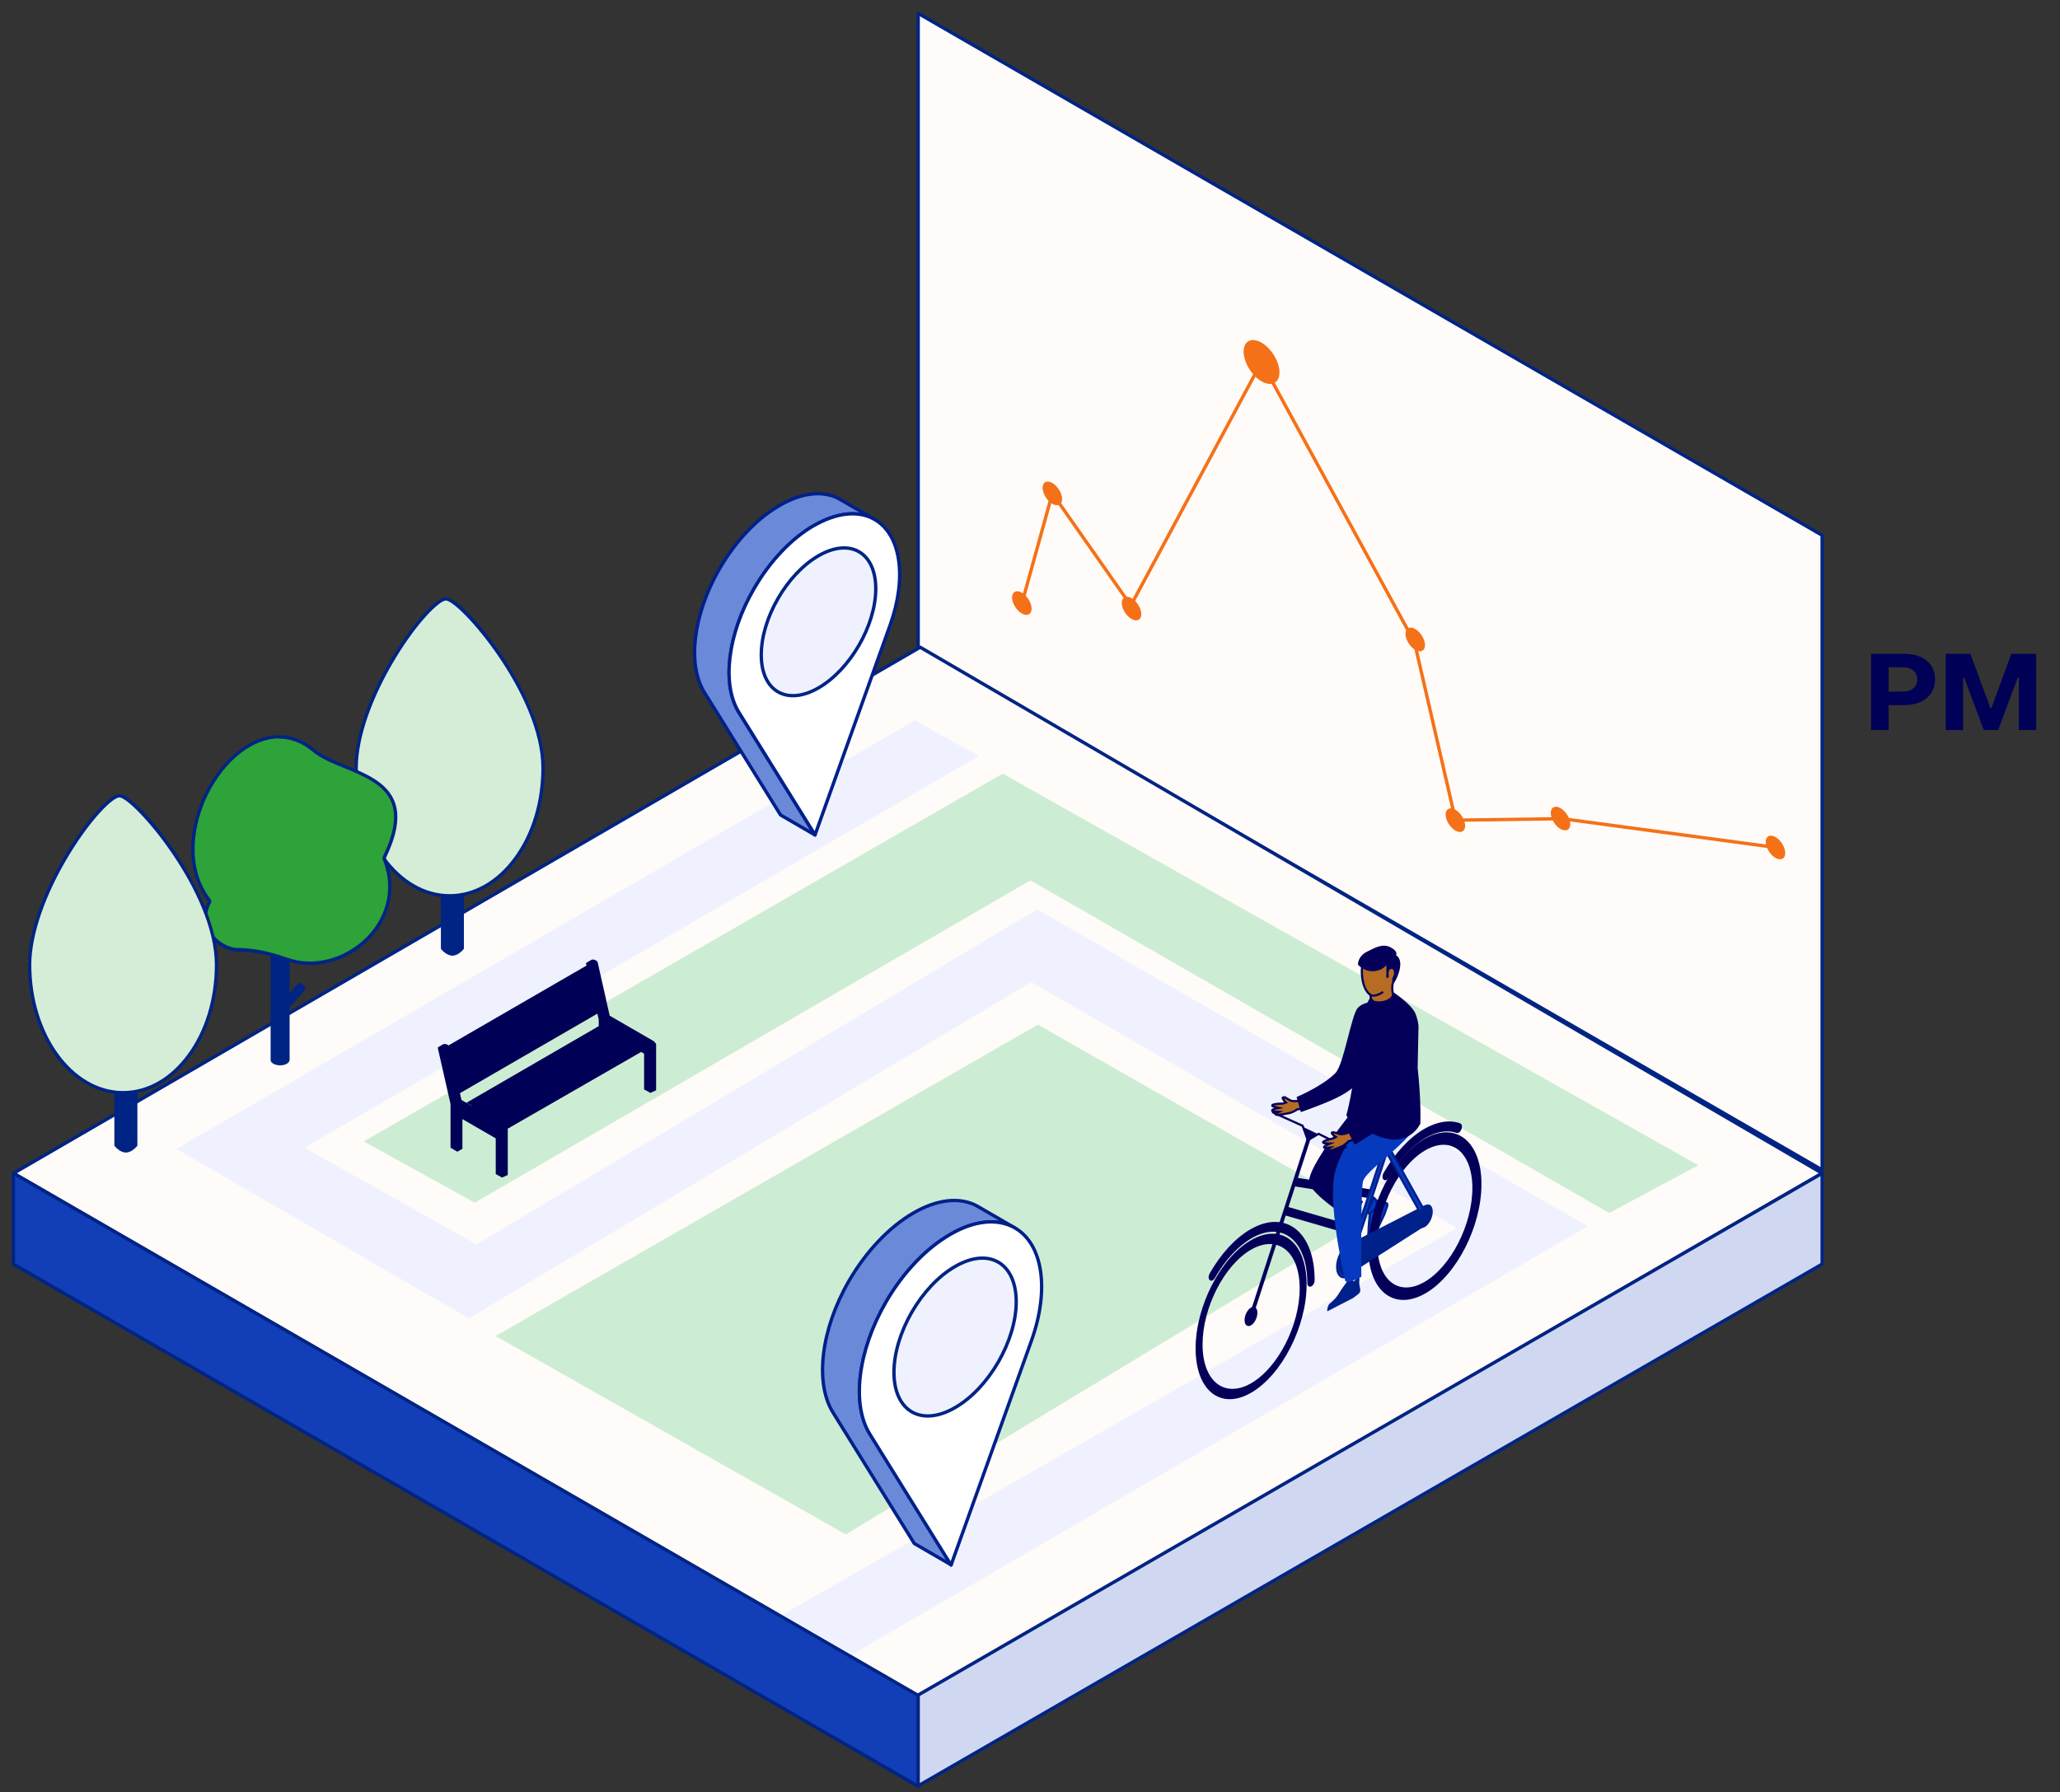 <svg xmlns="http://www.w3.org/2000/svg" width="154" height="134" fill="none"><rect width="100%" height="100%" fill="#333333" stroke="none"/><path fill="#FFFBF8" stroke="#002484" stroke-linejoin="round" stroke-width=".25" d="M136.22 87.47 68.64 48.46V1l67.58 39.02v47.45Z"/><path stroke="#F57118" stroke-miterlimit="10" stroke-width=".25" d="m76.4 45.09 2.27-8.2 5.87 8.38 9.77-18.21 11.43 20.95 3.07 13.31 7.98-.11 15.95 2.15"/><path fill="#F57118" d="M77.12 45.51c0 .43-.33.59-.73.36-.4-.23-.73-.77-.73-1.2 0-.43.33-.59.73-.36.4.23.73.77.73 1.2ZM79.4 37.31c0 .43-.33.59-.73.36-.4-.23-.73-.77-.73-1.2 0-.43.33-.59.73-.36.4.23.73.77.73 1.2ZM85.32 45.92c0 .43-.33.59-.73.36-.4-.23-.73-.77-.73-1.2 0-.43.33-.59.73-.36.4.23.73.77.73 1.2ZM95.65 27.84c0 .8-.6 1.1-1.34.67-.74-.43-1.34-1.42-1.34-2.22 0-.8.6-1.1 1.34-.67.74.43 1.34 1.42 1.34 2.22ZM106.53 48.23c0 .43-.33.59-.73.36-.4-.23-.73-.77-.73-1.2 0-.43.33-.59.73-.36.4.23.73.77.73 1.2ZM133.46 63.78c0 .43-.33.59-.73.36-.4-.23-.73-.77-.73-1.2 0-.43.33-.59.73-.36.4.23.73.77.73 1.2ZM109.53 61.74c0 .43-.33.59-.73.36-.4-.23-.73-.77-.73-1.2 0-.43.33-.59.73-.36.4.23.73.77.73 1.2ZM117.39 61.62c0 .43-.33.59-.73.36-.4-.23-.73-.77-.73-1.2 0-.43.33-.59.73-.36.4.23.73.77.73 1.2Z"/><path fill="#FFFBF8" stroke="#002484" stroke-linejoin="round" stroke-width=".25" d="M68.79 48.39 1.01 87.72l67.63 39.09 67.58-39.09-67.43-39.33Z"/><path fill="#D0D8F1" stroke="#002484" stroke-linejoin="round" stroke-width=".25" d="m68.59 133.55 67.63-39.04v-6.79l-67.63 39.04v6.79Z"/><path fill="#123EB7" stroke="#002484" stroke-linejoin="round" stroke-width=".25" d="M68.64 133.55 1 94.51v-6.79l67.64 39.04v6.79Z"/><path fill="#EFF1FE" d="M59.33 59.1 13.19 85.9l21.86 12.67L77.1 73.42l31.82 18.4-50.4 28.9 5.18 2.98 54.99-32.02L77.53 68 35.62 93.04l-12.86-7.23 50.4-29.28-4.76-2.67-9.07 5.24Z"/><path fill="#000056" d="M141.186 54.58h-1.312v-5.696h2.504c1.392 0 2.288.736 2.28 1.912 0 1.168-.904 1.92-2.288 1.92h-1.184v1.864Zm0-4.688v1.816h1.08c.656 0 1.064-.36 1.064-.912s-.416-.904-1.064-.904h-1.08Zm5.57 4.688h-1.296v-5.696h1.84l1.496 4.048h.08l1.488-4.048h1.856v5.696h-1.296v-3.92h-.08l-1.464 3.92h-1.08l-1.464-3.92h-.08v3.92Z"/><path fill="#CCEDD3" d="m37.05 99.89 40.54-23.28 25.06 14.27-39.42 23.84-26.18-14.83Z"/><path fill="#002484" d="M34.68 70.94s-.39.51-.86.51-.86-.51-.86-.51v-4.49h1.72v4.49Z"/><path fill="#D5EDD7" d="M33.61 66.98c-3.85 0-6.99-4.29-6.99-9.57s5.34-12.63 6.7-12.63c1.23 0 7.27 7.3 7.27 12.63 0 5.33-3.13 9.57-6.99 9.57h.01Z"/><path fill="#002484" d="M33.33 44.9c1 0 7.14 6.98 7.14 12.51 0 2.54-.72 4.92-2.03 6.7-1.29 1.76-3.01 2.74-4.83 2.74-3.78 0-6.86-4.24-6.86-9.44 0-2.26 1.04-5.27 2.86-8.26 1.67-2.74 3.26-4.25 3.72-4.25Zm0-.25c-1.38 0-6.83 7.41-6.83 12.76s3.18 9.69 7.11 9.69 7.11-4.34 7.11-9.69-6.01-12.76-7.39-12.76Z"/><path fill="#CCEDD3" d="m27.19 85.34 8.3 4.58 41.54-24.1 43.27 24.87 6.66-3.57-52-29.28-47.77 27.5Z"/><path fill="#00208A" d="M99.28 97.69c.02-.09.07-.18.13-.23.15-.13.43-.33.71-.8.15-.26.73-1.05.73-1.05s.07-.01.32.16c.13.09.36-.4.36-.4s.04.03.07.1c.02.06.04.15.02.28-.03.18.03.47.07.66.02.1-.03.25-.12.32l-.42.32-.56.29-1.36.7c-.03-.05 0-.23.04-.36l.01.01Z"/><path fill="#063ABE" stroke="#00208A" stroke-linejoin="round" stroke-width=".16" d="m102.2 90.64.79.49s.27-.11.36-.36c.1-.25.08-.45.08-.45l-.74-.79-.49 1.11Z"/><path fill="#063ABE" stroke="#00208A" stroke-linejoin="round" stroke-width=".16" d="M102.1 93.25c-.03-.06-.03-.14 0-.23.06-.22.22-.62.21-1.09 0-.26.1-1.19.1-1.19s.06-.09.38-.34c.16-.13.12-.56.12-.56s.05-.04.12-.05c.05-.01.12 0 .17.06.08.08.28.1.43.1.08 0 .11.11.07.24l-.21.6-.36.76-.87 1.85c-.06.02-.12-.07-.16-.16v.01Z"/><path fill="#04005A" d="M102.39 81.5s-4.53 5.32-4.53 6.84c0 .9 3.31 2.98 3.31 2.98l.72-1.49s-1.72-1.36-1.64-1.77c.08-.41 4.24-5.77 4.38-6.43.14-.66-.59-1.25-.59-1.25l-1.66 1.11.01.01Z"/><path fill="#04005A" d="m96.84 88.71 5.38.85c.1.02.23-.11.29-.29.06-.18.02-.33-.09-.35l-5.38-.85c-.1-.02-.23.11-.29.29-.06.18-.02.33.09.35ZM96.11 90.88l5.24 1.52c.1.03.23-.09.3-.26.06-.17.03-.34-.07-.37l-5.24-1.52c-.1-.03-.23.09-.3.26-.06.17-.03.34.07.37ZM89.38 100.82c0-3.15 1.86-6.78 4.15-8.1 2.29-1.32 4.15.17 4.15 3.31 0 3.15-1.86 6.78-4.15 8.1-2.29 1.32-4.15-.17-4.15-3.31Zm.52-.3c0 2.75 1.63 4.05 3.63 2.9s3.63-4.33 3.63-7.09c0-2.75-1.63-4.05-3.63-2.9s-3.63 4.33-3.63 7.09Z"/><path fill="#04005A" stroke="#04005A" stroke-linejoin="round" stroke-width=".16" d="M98.01 96.1c.11-.06.19-.23.19-.38 0-3.55-2.1-5.23-4.68-3.74-1.11.64-2.18 1.8-3.02 3.27-.08.14-.09.32-.02.39.07.07.19.02.27-.13.77-1.35 1.76-2.41 2.77-3 2.37-1.37 4.29.17 4.29 3.43 0 .15.09.22.19.16h.01ZM102.37 93.32c0-3.15 1.86-6.78 4.15-8.1 2.29-1.32 4.15.17 4.15 3.31 0 3.15-1.86 6.78-4.15 8.1-2.29 1.32-4.15-.17-4.15-3.31Zm.52-.3c0 2.75 1.63 4.05 3.63 2.9s3.63-4.33 3.63-7.09c0-2.75-1.63-4.05-3.63-2.9s-3.63 4.33-3.63 7.09Z"/><path fill="#04005A" stroke="#04005A" stroke-linejoin="round" stroke-width=".16" d="M103.62 88.15s.09-.07.13-.14c.77-1.35 1.76-2.41 2.77-3 .86-.49 1.68-.63 2.39-.38.09.03.21-.07.27-.23.06-.16.04-.31-.05-.34-.77-.27-1.67-.13-2.61.41-1.11.64-2.18 1.8-3.02 3.27-.08.14-.09.32-.02.39.04.04.09.04.15 0l-.01.02Z"/><path fill="#063ABE" stroke="#00208A" stroke-linejoin="round" stroke-width=".16" d="M106.52 90.34s.05-.06.05-.1c0-.04-.02-.06-.05-.05l-5.71 2.93s-.05.06-.06.1c0 .04.02.06.05.05l5.71-2.93h.01Z"/><path fill="#00208A" d="m100.73 95.37 5.79-3.7s.05-.07.05-.11c0-.04.1-1.39.08-1.37l-5.84 2.86s-.14 2.24-.13 2.28c0 .04.03.06.05.04Z"/><path fill="#063ABE" stroke="#00208A" stroke-linejoin="round" stroke-width=".16" d="M101.03 93.97c.06-.03.11-.11.14-.2l3.57-10.86c.04-.13.02-.25-.06-.27-.08-.02-.18.08-.22.21l-3.57 10.86c-.04.13-.02.25.06.27.03 0 .05 0 .08-.02v.01Z"/><path fill="#063ABE" stroke="#00208A" stroke-linejoin="round" stroke-width=".16" d="M106.52 91.1s.04-.03.06-.06c.06-.09.08-.21.05-.27l-2.87-5.14c-.04-.06-.12-.05-.18.04s-.08.21-.05.27l2.87 5.14s.07.05.11.02h.01ZM100.81 95.4c.47-.27.85-1.02.85-1.67 0-.65-.38-.95-.85-.68-.47.27-.85 1.02-.85 1.67 0 .65.38.95.85.68Z"/><path fill="#00208A" d="M101.56 93.79c0 .57-.33 1.22-.75 1.46s-.75-.03-.75-.6.33-1.22.75-1.46.75.03.75.6Z"/><path fill="#063ABE" stroke="#00208A" stroke-linejoin="round" stroke-width=".16" d="m105.49 81.96-1.26.73c-.09.05-.17.2-.17.33v.28c0 .13.08.19.17.14l1.6-.92c.12-.07.21-.3.15-.42-.09-.19-.27-.26-.49-.13v-.01Z"/><path fill="#063ABE" d="M103.54 81.33c-.29.48-3.47 4.29-3.82 6.74-.37 2.6.86 7.74.86 7.74s.41.1 1.19-.35c0 0-.06-6.26.12-7.11.18-.85 3.1-2.59 4.16-4.42.14-.23-2.51-2.61-2.51-2.61v.01Z"/><path fill="#04005A" d="M97.74 84.96 93.38 98.4c-.04.13-.01.25.06.27.02 0 .05 0 .08-.02.06-.03.11-.11.14-.2l4.36-13.44"/><path fill="#04005A" d="M94 98.15c0 .37-.22.79-.48.94-.26.15-.48-.02-.48-.39s.22-.79.48-.94c.26-.15.48.02.48.39Z"/><path fill="#00208A" d="M106.52 91.74c.32-.19.59-.7.59-1.15 0-.45-.26-.66-.59-.47-.33.19-.59.7-.59 1.15 0 .45.26.66.59.47Z"/><path fill="#B66C23" stroke="#04005A" stroke-miterlimit="10" stroke-width=".16" d="M95.97 82.04c-.2-.01.05.29.16.4-.08.03-.22.07-.22.07s-.73 0-.8.13c-.05.1.29.13.5.19-.21.04-.48.11-.51.19-.03.1.27.1.49.11-.12.05-.22.1-.23.16-.03.15.61 0 .98-.06.37-.07.62-.28.62-.28l.41-.07.03-.67s-.59.23-.97.05c-.12-.08-.31-.2-.47-.21l.01-.01Z"/><path fill="#04005A" d="M102.98 74.91s-1-.09-1.48.45-1.05 4.23-1.66 4.86c-.95.98-2.91 1.8-2.91 1.8l.32 1.13c2.61-.94 3.18-1.28 3.92-1.85.74-.57 1.81-6.4 1.81-6.4v.01Z"/><path fill="#04005A" d="M101.17 76.82c.05 1.14.13 2.2.13 2.2-.04 2.2-.65 4.36-.65 4.36s.28.75 2.4 1.57c2.32.9 3.13-.94 3.13-.94s.08-1.64-.2-4.15l.06-2.91s.07-.38-.21-1.13c-.28-.75-1.77-1.7-1.77-1.7l-.23-.03-.82-.53"/><path fill="#B66C23" stroke="#04005A" stroke-miterlimit="10" stroke-width=".16" d="M104.13 73.36s-.1.55 0 .92-.54.7-1.13.67c-.59-.03-.54-.39-.56-.83-.02-.44 1.69-.76 1.69-.76Z"/><path fill="#B66C23" d="M103.4 74.16s-.58.42-.93.23c-.61-.34-.81-1.73-.55-2.55.26-.82 2.06-.57 2.06-.57l.24 2.06"/><path stroke="#04005A" stroke-miterlimit="10" stroke-width=".16" d="M103.4 74.16s-.58.42-.93.23c-.61-.34-.81-1.73-.55-2.55.26-.82 2.06-.57 2.06-.57l.24 2.06"/><path fill="#04005A" d="m103.96 72.65-.14.41-.18.08v-.98s-.24.35-.83.44c-.77.12-1.29-.47-1.29-.47s-.05-.63.7-.99c.45-.21 1.09-.64 1.72-.32.63.32.42.6.42.6s.61.25.15 1.48c-.21.56-.45.78-.45.78l.05-.86-.14-.18-.01.01Z"/><path fill="#B66C23" d="M103.81 72.92c.02.11.08.27.08.27s.12-.03.17-.07c.12-.08.18-.29.15-.47s-.16-.26-.28-.18c-.12.08-.15.27-.11.45h-.01Z"/><path fill="#04005A" d="m95.11 83.15 2.27 1.02.39 1.08.8-.48 2.08 1.04"/><path stroke="#04005A" stroke-linejoin="round" stroke-width=".16" d="m95.11 83.15 2.27 1.02.39 1.08.8-.48 2.08 1.04"/><path fill="#B66C23" stroke="#04005A" stroke-miterlimit="10" stroke-width=".16" d="M99.63 84.65c-.2.03.1.28.24.36-.07.05-.2.11-.2.11s-.72.13-.76.28c-.03.11.31.08.53.09-.2.08-.45.2-.46.28-.01.11.28.04.5.02-.11.07-.19.14-.19.2 0 .15.6-.11.95-.25s.55-.4.55-.4l.39-.14-.1-.66s-.54.34-.95.24c-.13-.05-.35-.13-.5-.11v-.02Z"/><path fill="#04005A" d="M105.29 76.38s-1 .11-1.36.73c-.36.62-.21 4.35-.69 5.1-.74 1.14-2.5 2.33-2.5 2.33l.53 1.05c2.37-1.43 2.87-1.87 3.49-2.58.62-.71.54-6.63.54-6.63h-.01Z"/><path fill="#002484" d="M22.8 73.84a.554.554 0 0 0-.37-.33c-.08-.02-.14 0-.17.04l-.61.69v-7.85h-1.42v12.85c0 .11.07.21.21.29.28.16.73.16 1 0 .14-.08.21-.19.21-.29v-3.93l1.14-1.28s.04-.1.02-.18l-.01-.01Z"/><path fill="#2EA339" d="M23.18 72.02c-.6 0-1.19-.1-1.75-.3-1.37-.48-2.5-.71-3.56-.71-.87 0-1.73-.52-2.2-1.32a2.17 2.17 0 0 1-.01-2.24.17.17 0 0 0 0-.14c-1.86-2.42-1.33-5.7-.22-7.96 1.28-2.59 3.41-4.27 5.42-4.27.92 0 1.8.34 2.6 1.01.59.5 1.44.84 2.33 1.21 1.5.62 3.06 1.26 3.59 2.66.4 1.04.18 2.4-.66 4.13a.09.09 0 0 0 0 .1c.7 1.75.51 3.56-.53 5.1-1.13 1.67-3.05 2.71-5.02 2.71l.01.02Z"/><path fill="#002484" d="M20.85 55.22c.89 0 1.74.33 2.52.98.61.51 1.46.86 2.37 1.23 1.48.61 3.01 1.24 3.53 2.59.39 1.01.17 2.33-.66 4.03-.03.06-.03.14 0 .2.68 1.71.5 3.48-.52 4.99-1.09 1.61-3.02 2.65-4.91 2.65-.59 0-1.16-.1-1.71-.29-1.38-.49-2.53-.71-3.6-.72-.82 0-1.66-.51-2.09-1.25-.23-.39-.53-1.19-.01-2.11.05-.09.04-.2-.02-.28-1.83-2.38-1.3-5.6-.21-7.83 1.26-2.55 3.34-4.2 5.31-4.2m0-.24c-4.52 0-8.73 7.98-5.3 12.44-1.02 1.79.59 3.74 2.32 3.74 1.2 0 2.38.3 3.52.7.59.21 1.19.3 1.79.3 3.75 0 7.34-3.79 5.66-7.98 3.13-6.44-3.07-6.29-5.3-8.16-.87-.73-1.78-1.04-2.68-1.04h-.01ZM10.27 85.66s-.39.51-.86.51-.86-.51-.86-.51v-4.49h1.72v4.49Z"/><path fill="#D5EDD7" d="M9.2 81.7c-3.85 0-6.99-4.29-6.99-9.57S7.55 59.5 8.91 59.5c1.23 0 7.27 7.3 7.27 12.63 0 5.33-3.13 9.57-6.99 9.57h.01Z"/><path fill="#002484" d="M8.92 59.62c1 0 7.14 6.98 7.14 12.51 0 2.54-.72 4.92-2.03 6.7-1.29 1.76-3.01 2.74-4.83 2.74-3.78 0-6.86-4.24-6.86-9.44 0-2.26 1.04-5.27 2.86-8.26 1.67-2.74 3.26-4.25 3.72-4.25Zm0-.25c-1.38 0-6.83 7.41-6.83 12.76s3.18 9.69 7.11 9.69 7.11-4.34 7.11-9.69-6.01-12.76-7.39-12.76Z"/><path fill="#000056" stroke="#000056" stroke-linejoin="round" stroke-width=".25" d="m44.98 74.9-.23-.05.19-.11-.11-.49-.23-.05.19-.11-.11-.48-.23-.06.2-.11-.11-.48-.24-.05.19-.12-.11-.48-.35-.08-10.89 6.3.11.49.24.05-.19.11.11.48.23.06-.2.11.11.48.23.05-.19.12.11.48.23.05-.19.12.11.48.36.08 10.88-6.3-.11-.49Z"/><path fill="#000056" d="M37.95 84.42s-.05-.2-.1-.24c-.05-.04-3.36-1.93-3.36-1.93l-.38.22 3.27 1.89.18.15"/><path fill="#000056" d="M37.92 84.32s-.04-.08-.07-.11c-.02-.03-.05-.05-.08-.07l-3.27-1.89-.9-3.99v-.02c0-.01-.02-.03-.03-.04-.02-.02-.05-.05-.08-.07-.11-.07-.28-.1-.35-.06l-.38.22s-.04.04-.03.07l.95 4.18v3.27l.51.3.38-.22v-2.22l2.49 1.44v2.67l.47.26.43-.19v-3.4s-.01-.09-.03-.14l-.01.01Z"/><path fill="#000056" d="m34.36 83.1.39.22v-.37l-.39-.23v.38ZM49 78.01s-.04-.08-.07-.11a.27.27 0 0 0-.08-.07l-3.27-1.89-.9-3.99v-.02c0-.01-.02-.03-.03-.04a.572.572 0 0 0-.08-.07c-.11-.07-.28-.1-.35-.06l-.38.22s-.04.04-.03.07l.95 4.18v.49l-9.89 5.73.39.22v.26l-.24.14v.37l.39.22.25-.14v.29l.39.22.25-.14v.29l.39.22.25-.14v.29l.39.22v-.37l.64-.02 9.96-5.73.22.13v2.67l.47.26.43-.19v-3.4s-.01-.09-.03-.14l-.02.03Z"/><path fill="#6A89D8" stroke="#00208A" stroke-linejoin="round" stroke-width=".25" d="M60.86 39.29c1.63-.94 3.27-1.17 4.51-.46l-2.58-1.5c-1.25-.71-2.88-.49-4.51.46-1.63.94-3.26 2.6-4.5 4.75-1.96 3.4-2.42 7.14-1.12 9.23l5.69 9.16 2.58 1.5-5.69-9.16c-1.3-2.09-.85-5.83 1.12-9.23 1.24-2.15 2.87-3.81 4.5-4.75Z"/><path fill="#fff" stroke="#00208A" stroke-linejoin="round" stroke-width=".25" d="M60.86 39.29c1.63-.94 3.27-1.17 4.51-.46 1.98 1.13 2.45 4.33 1.17 7.91l-5.61 15.68-5.69-9.16c-1.3-2.09-.85-5.83 1.12-9.23 1.24-2.15 2.87-3.81 4.5-4.75v.01Z"/><path fill="#EFF1FE" stroke="#002484" stroke-miterlimit="10" stroke-width=".25" d="M65.47 44.02c0 2.73-1.91 6.04-4.28 7.41-2.36 1.36-4.28.26-4.28-2.47 0-2.73 1.91-6.04 4.28-7.41 2.36-1.36 4.28-.26 4.28 2.47Z"/><path fill="#6A89D8" stroke="#00208A" stroke-linejoin="round" stroke-width=".25" d="M71.04 92.29c1.74-1.01 3.49-1.25 4.82-.49l-2.76-1.6c-1.33-.76-3.08-.52-4.82.49-1.74 1.01-3.48 2.78-4.81 5.07-2.1 3.63-2.58 7.63-1.19 9.86l6.07 9.78 2.76 1.6-6.07-9.78c-1.39-2.23-.9-6.23 1.19-9.86 1.33-2.3 3.07-4.07 4.81-5.07Z"/><path fill="#fff" stroke="#00208A" stroke-linejoin="round" stroke-width=".25" d="M71.04 92.29c1.74-1.01 3.49-1.25 4.82-.49 2.11 1.2 2.62 4.63 1.24 8.46l-6 16.75-6.07-9.78c-1.39-2.23-.9-6.23 1.19-9.86 1.33-2.3 3.07-4.07 4.81-5.07l.01-.01Z"/><path fill="#EFF1FE" stroke="#002484" stroke-miterlimit="10" stroke-width=".25" d="M75.97 97.33c0 2.91-2.05 6.46-4.57 7.91-2.52 1.46-4.57.28-4.57-2.64s2.05-6.46 4.57-7.91c2.52-1.46 4.57-.28 4.57 2.64Z"/></svg>
